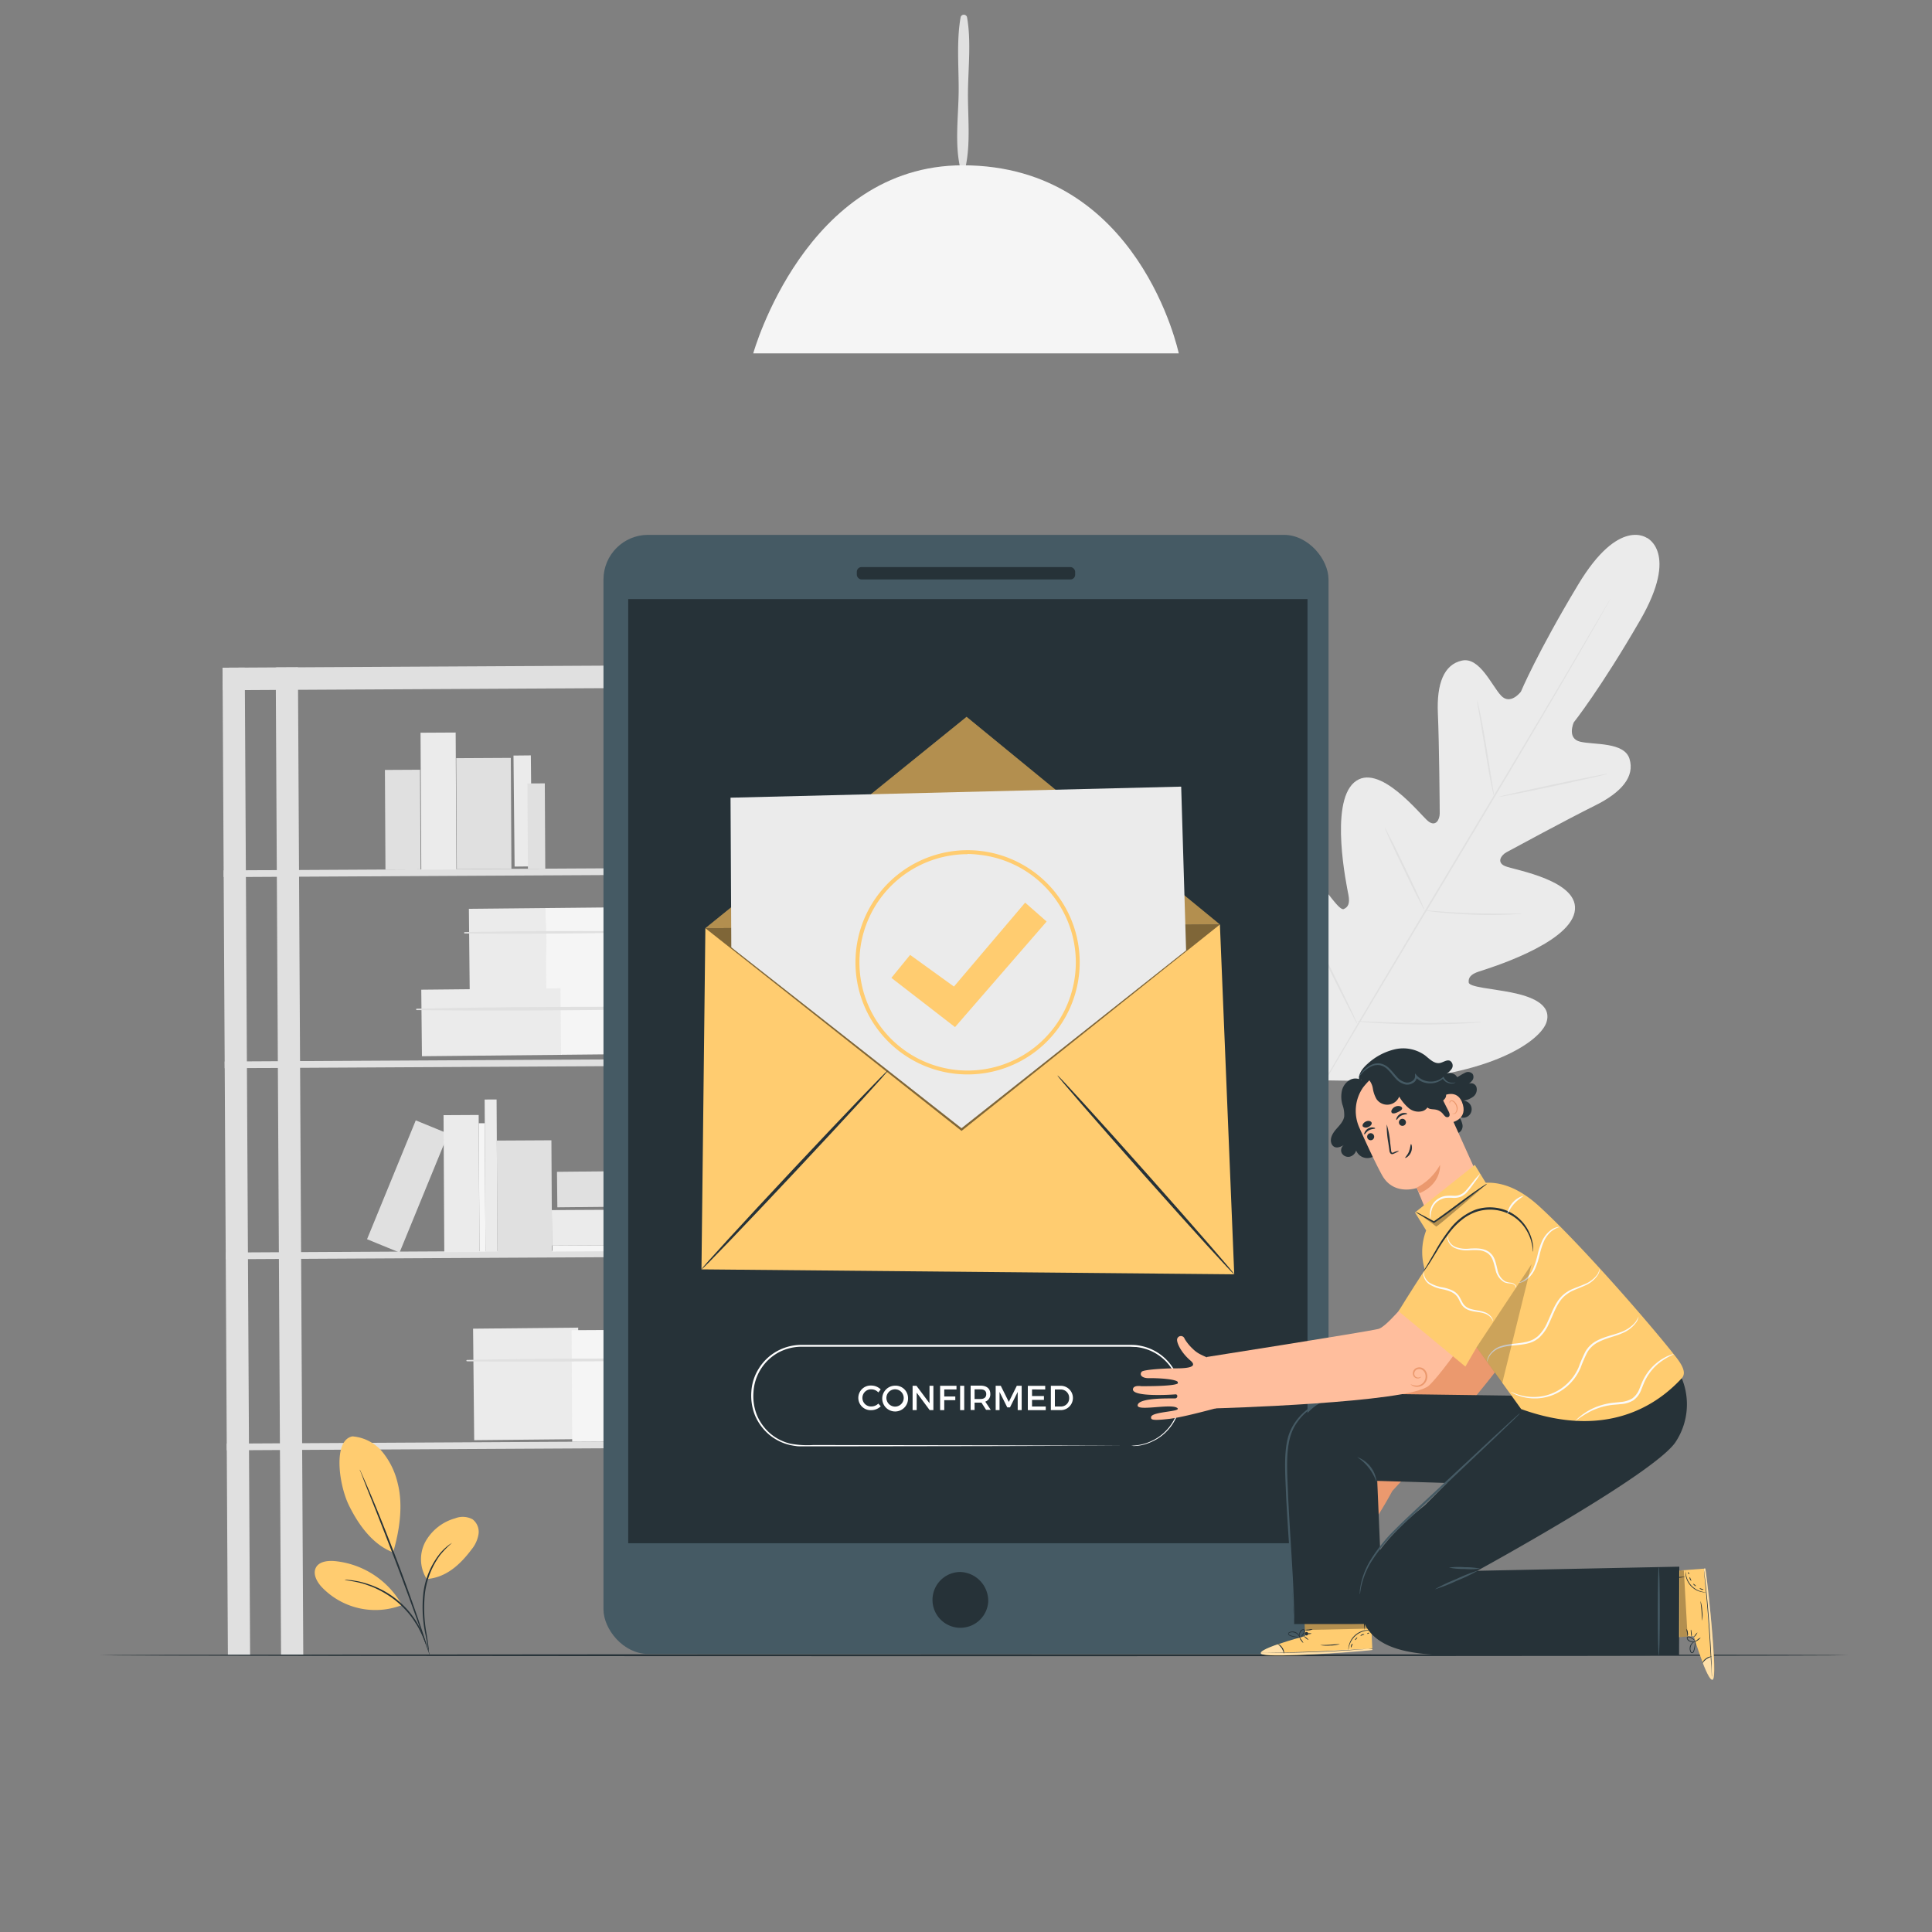<svg xmlns="http://www.w3.org/2000/svg" viewBox="0 0 500 500"><rect x="0" y="0" width="500" height="500" fill="#808080" stroke="none"/><g id="freepik--background-complete--inject-2"><path d="M426.27,139.26s-7.25-5.57-17.82,12S393.61,179,393.61,179s-2.72,3.64-5.16,1-5.52-10-10.07-9.05c-4.71,1-6.6,6-6.26,13.67s.48,24.38.48,25.9-1,3.6-3,2-12.84-15.57-19.18-10-1.91,26.68-1.46,29-.08,3.25-1.2,3.74-4.33-4.57-7.59-8.43-7.72-7.77-11.11-4.25-5.5,19,7.48,45.24l6.81,11.78,13.66.21c29.27-1.32,41.78-10.62,43.23-15.29s-4.13-6.68-9.09-7.67-10.93-1.37-11.05-2.59.46-2.12,2.71-2.85,22.87-7,24.68-15.27-15.72-11-18-12-.93-2.86.37-3.57,16.07-8.7,22.92-12.09,10.35-7.48,8.94-12.08c-1.35-4.44-9.26-3.6-12.78-4.45s-1.65-5-1.65-5,6.91-8.68,17.16-26.4,1.64-21.43,1.64-21.43" style="fill:#ebebeb"></path><path d="M416.77,155s-.06.13-.19.38l-.62,1.1c-.55,1-1.36,2.39-2.39,4.21-2.08,3.65-5.13,8.92-8.92,15.41-7.58,13-18.2,30.84-30,50.52s-22.46,37.51-30.1,50.45l-9,15.35-2.46,4.16-.65,1.08c-.15.25-.23.36-.23.36s.06-.13.19-.38.35-.63.61-1.1l2.4-4.21c2.08-3.65,5.13-8.92,8.92-15.41,7.58-13,18.2-30.84,30-50.52s22.46-37.51,30.1-50.45l9-15.34,2.46-4.17.65-1.08C416.69,155.06,416.77,155,416.77,155Z" style="fill:#e0e0e0"></path><path d="M382.28,181.33a4,4,0,0,1,.28.94c.15.62.35,1.51.58,2.62.46,2.21,1,5.28,1.57,8.69s1,6.39,1.39,8.71c.17,1.05.32,1.93.43,2.64a5.27,5.27,0,0,1,.13,1,4.25,4.25,0,0,1-.29-.94c-.15-.61-.35-1.51-.57-2.62-.44-2.21-.95-5.29-1.51-8.7s-1.06-6.38-1.44-8.7c-.18-1-.33-1.92-.45-2.63A4.74,4.74,0,0,1,382.28,181.33Z" style="fill:#e0e0e0"></path><path d="M387.88,206.23c0-.11,6.27-1.54,14-3.18s14.1-2.89,14.13-2.78-6.26,1.54-14,3.19S387.91,206.35,387.88,206.23Z" style="fill:#e0e0e0"></path><path d="M368.41,235.64a4.24,4.24,0,0,1,1,0l2.72.2c2.3.17,5.48.39,9,.5s6.7.12,9,.1h2.73a3.89,3.89,0,0,1,1,0,4.35,4.35,0,0,1-1,.12c-.65,0-1.58.11-2.73.15-2.31.1-5.5.15-9,0s-6.71-.38-9-.62c-1.15-.13-2.08-.24-2.72-.34A3.92,3.92,0,0,1,368.41,235.64Z" style="fill:#e0e0e0"></path><path d="M358.38,214.23a3.56,3.56,0,0,1,.48.8c.31.61.7,1.35,1.16,2.24,1,1.9,2.26,4.54,3.68,7.47s2.68,5.58,3.57,7.52c.41.9.76,1.67,1,2.3a3.48,3.48,0,0,1,.33.87,3.56,3.56,0,0,1-.48-.8c-.31-.61-.7-1.36-1.16-2.24-1-1.9-2.26-4.54-3.68-7.47s-2.68-5.59-3.57-7.52l-1-2.3A4.31,4.31,0,0,1,358.38,214.23Z" style="fill:#e0e0e0"></path><path d="M337.89,238a7.56,7.56,0,0,1,.6,1l1.5,2.87c1.24,2.43,2.94,5.8,4.79,9.53s3.51,7.13,4.69,9.59l1.37,2.93a5.47,5.47,0,0,1,.45,1.1,9.15,9.15,0,0,1-.6-1l-1.49-2.87c-1.25-2.43-2.95-5.8-4.8-9.53s-3.5-7.12-4.68-9.59l-1.38-2.93A5.21,5.21,0,0,1,337.89,238Z" style="fill:#e0e0e0"></path><path d="M351.16,264.31a6.88,6.88,0,0,1,1.27,0l3.46.14c2.92.11,7,.24,11.42.27s8.5-.05,11.42-.13l3.47-.09a7.88,7.88,0,0,1,1.27,0,7.44,7.44,0,0,1-1.27.15c-.81.07-2,.15-3.46.22-2.92.15-7,.28-11.43.25s-8.51-.21-11.43-.4c-1.47-.09-2.65-.18-3.46-.26A6.69,6.69,0,0,1,351.16,264.31Z" style="fill:#e0e0e0"></path><rect x="58.27" y="172.79" width="5.75" height="255.52" transform="translate(-1.61 0.33) rotate(-0.31)" style="fill:#e0e0e0"></rect><rect x="72.03" y="172.71" width="5.75" height="255.52" transform="translate(-1.61 0.41) rotate(-0.31)" style="fill:#e0e0e0"></rect><rect x="192.3" y="172.07" width="5.75" height="255.52" transform="translate(-1.6 1.05) rotate(-0.31)" style="fill:#e0e0e0"></rect><rect x="206.07" y="172" width="5.75" height="255.52" transform="translate(-1.6 1.12) rotate(-0.31)" style="fill:#e0e0e0"></rect><rect x="57.6" y="172.39" width="153.55" height="5.83" transform="translate(-0.94 0.72) rotate(-0.31)" style="fill:#e0e0e0"></rect><rect x="57.87" y="224.85" width="153.55" height="1.74" transform="translate(-1.21 0.72) rotate(-0.31)" style="fill:#e0e0e0"></rect><rect x="58.13" y="274.3" width="153.55" height="1.74" transform="translate(-1.47 0.73) rotate(-0.31)" style="fill:#e0e0e0"></rect><rect x="58.4" y="323.74" width="153.55" height="1.74" transform="translate(-1.74 0.73) rotate(-0.31)" style="fill:#e0e0e0"></rect><rect x="58.66" y="373.19" width="153.55" height="1.74" transform="translate(-2 0.73) rotate(-0.31)" style="fill:#e0e0e0"></rect><rect x="120.91" y="344.34" width="27.2" height="28.86" transform="matrix(1, -0.01, 0.01, 1, -1.92, 0.73)" style="fill:#ebebeb"></rect><rect x="147.99" y="344.19" width="27.2" height="28.86" transform="translate(-1.92 0.87) rotate(-0.31)" style="fill:#f5f5f5"></rect><path d="M120.88,352.31c18.07.18,36.2,0,54.27-.26a.21.21,0,0,0,0-.42c-18.07-.09-36.2-.05-54.27.32a.18.18,0,0,0,0,.36Z" style="fill:#e0e0e0"></path><rect x="120.31" y="235.7" width="19.92" height="21.13" transform="matrix(1, -0.01, 0.01, 1, -1.32, 0.7)" style="fill:#ebebeb"></rect><rect x="140.14" y="235.59" width="19.92" height="21.13" transform="matrix(1, -0.01, 0.01, 1, -1.32, 0.81)" style="fill:#f5f5f5"></rect><path d="M120.29,241.59q19.86.16,39.75-.18a.22.22,0,0,0,0-.43c-13.23-.07-26.51,0-39.75.25a.18.18,0,0,0,0,.36Z" style="fill:#e0e0e0"></path><rect x="107.88" y="256.53" width="36.2" height="17.22" transform="matrix(1, -0.01, 0.01, 1, -1.42, 0.68)" style="fill:#ebebeb"></rect><rect x="143.9" y="256.33" width="36.2" height="17.22" transform="matrix(1, -0.01, 0.01, 1, -1.42, 0.87)" style="fill:#f5f5f5"></rect><path d="M107.86,261.41c24,.27,48.18,0,72.22-.35a.22.22,0,0,0,0-.43c-24.05-.12-48.18-.11-72.22.42a.18.18,0,0,0,0,.36Z" style="fill:#e0e0e0"></path><rect x="108.92" y="189.61" width="9.09" height="35.45" transform="translate(-1.11 0.61) rotate(-0.31)" style="fill:#ebebeb"></rect><rect x="99.67" y="199.24" width="9.09" height="25.78" transform="translate(-1.13 0.56) rotate(-0.31)" style="fill:#e0e0e0"></rect><rect x="118.14" y="196.19" width="14.13" height="28.73" transform="translate(-1.13 0.67) rotate(-0.31)" style="fill:#e0e0e0"></rect><rect x="132.05" y="196.14" width="4.49" height="28.73" transform="matrix(1, -0.01, 0.01, 1, -1.12, 0.72)" style="fill:#ebebeb"></rect><rect x="136.56" y="202.75" width="4.49" height="22.09" transform="translate(-1.15 0.75) rotate(-0.31)" style="fill:#e0e0e0"></rect><rect x="100.93" y="290.43" width="9.09" height="33.24" transform="translate(124.37 -17.06) rotate(22.29)" style="fill:#e0e0e0"></rect><rect x="114.87" y="288.59" width="9.09" height="35.45" transform="translate(-1.64 0.64) rotate(-0.31)" style="fill:#ebebeb"></rect><rect x="128.64" y="295.15" width="14.13" height="28.73" transform="translate(-1.66 0.73) rotate(-0.31)" style="fill:#e0e0e0"></rect><rect x="125.52" y="284.55" width="3.09" height="39.37" transform="translate(-1.63 0.69) rotate(-0.31)" style="fill:#ebebeb"></rect><rect x="123.99" y="290.7" width="1.55" height="33.24" transform="translate(-1.65 0.67) rotate(-0.31)" style="fill:#f5f5f5"></rect><rect x="158.83" y="306.44" width="1.55" height="33.24" transform="translate(-162.59 484.39) rotate(-90.31)" style="fill:#f5f5f5"></rect><rect x="142.81" y="313.08" width="36.23" height="9.19" transform="translate(-1.7 0.87) rotate(-0.31)" style="fill:#ebebeb"></rect><rect x="142.76" y="303.84" width="29.1" height="9.19" transform="matrix(1, -0.01, 0.01, 1, -1.65, 0.85)" style="fill:#e0e0e0"></rect><path d="M249.93,43c1.29-6.1.51-13.06.58-19.28s.86-13.17-.25-19.31a.86.86,0,0,0-1.64,0c-1.12,6.15-.46,13.06-.52,19.31s-1,13.18.3,19.28a.8.8,0,0,0,1.53,0Z" style="fill:#e0e0e0"></path><path d="M194.94,91.45H305.06s-10.17-48.67-55.89-48.67C208.49,42.78,194.94,91.45,194.94,91.45Z" style="fill:#f5f5f5"></path></g><g id="freepik--Floor--inject-2"><path d="M478.44,428.37c0,.14-101.34.26-226.32.26s-226.35-.12-226.35-.26,101.32-.26,226.35-.26S478.44,428.22,478.44,428.37Z" style="fill:#263238"></path></g><g id="freepik--Device--inject-2"><rect x="156.18" y="138.42" width="187.64" height="289.62" rx="11.55" style="fill:#455a64"></rect><path d="M255.75,414.57a7.22,7.22,0,1,1-7.2-7.74A7.49,7.49,0,0,1,255.75,414.57Z" style="fill:#263238"></path><rect x="221.74" y="146.76" width="56.51" height="3.2" rx="1.22" style="fill:#263238"></rect><rect x="162.58" y="155.04" width="175.8" height="244.35" style="fill:#263238"></rect><path d="M292.74,374.17l.65-.06a13.39,13.39,0,0,0,1.88-.25,12.62,12.62,0,0,0,2.9-1,12.14,12.14,0,0,0,3.41-2.4,12.39,12.39,0,0,0,2.86-4.36,13.49,13.49,0,0,0,.81-6.12A12.54,12.54,0,0,0,296.13,349a14.16,14.16,0,0,0-2.08-.4c-.72,0-1.44-.08-2.19-.07H287.3l-9.67,0-21.35,0-48.91,0a12.76,12.76,0,0,0-6.06,1.58A12.48,12.48,0,0,0,195,360.28a13.32,13.32,0,0,0,.91,6,12.83,12.83,0,0,0,3.49,4.76,12.54,12.54,0,0,0,5.18,2.59,24.55,24.55,0,0,0,5.75.35H216l39.95.06,26.93.08,7.32.05,1.9,0,.65,0-.65,0-1.9,0-7.32,0-26.93.08-39.95.06h-8.61c-.49,0-1,0-1.49-.09a14.58,14.58,0,0,1-1.47-.26,13,13,0,0,1-5.39-2.69,13.37,13.37,0,0,1-3.64-4.95,13.83,13.83,0,0,1-.95-6.18,12.61,12.61,0,0,1,1.95-6,12.89,12.89,0,0,1,4.66-4.44,13.23,13.23,0,0,1,6.32-1.65l48.91,0,21.35,0h14.23c.74,0,1.49,0,2.23.07a15,15,0,0,1,2.14.43A12.86,12.86,0,0,1,305.54,360a13.69,13.69,0,0,1-.87,6.23,12.61,12.61,0,0,1-2.94,4.41,12.28,12.28,0,0,1-3.49,2.4,12.81,12.81,0,0,1-2.95,1,11.91,11.91,0,0,1-1.9.19C293,374.18,292.74,374.17,292.74,374.17Z" style="fill:#fff"></path><path d="M227.93,359.58l-.62.78a2.43,2.43,0,0,0-1.75-.8,2.22,2.22,0,1,0,0,4.43,2.57,2.57,0,0,0,1.75-.74l.63.7a3.58,3.58,0,0,1-2.44,1,3.19,3.19,0,1,1,0-6.37A3.48,3.48,0,0,1,227.93,359.58Z" style="fill:#fff"></path><path d="M235,361.79a3.34,3.34,0,1,1-3.34-3.18A3.22,3.22,0,0,1,235,361.79Zm-5.6,0a2.26,2.26,0,0,0,2.27,2.24,2.24,2.24,0,1,0-2.27-2.24Z" style="fill:#fff"></path><path d="M240.6,364.94l-3.36-4.52v4.52h-1.06v-6.3h1l3.38,4.53v-4.53h1v6.3Z" style="fill:#fff"></path><path d="M244.37,359.59v1.82h2.86v.95h-2.86v2.58H243.3v-6.3h4.24v.95Z" style="fill:#fff"></path><path d="M248.48,364.94v-6.3h1.06v6.3Z" style="fill:#fff"></path><path d="M254,363h-1.78v1.9H251.2v-6.3h2.55c1.61,0,2.54.78,2.54,2.15a2,2,0,0,1-1.3,2l1.41,2.11h-1.21Zm-.29-.94c1,0,1.53-.42,1.53-1.27s-.55-1.23-1.53-1.23h-1.49v2.5Z" style="fill:#fff"></path><path d="M263.38,364.94v-4.71l-2,4h-.7l-2-4v4.71h-1v-6.3H259l2.08,4.18,2.07-4.18h1.26v6.3Z" style="fill:#fff"></path><path d="M267.09,359.59v1.7h3.08v1h-3.08V364h3.55v.95H266v-6.3h4.5v.95Z" style="fill:#fff"></path><path d="M274.52,358.64a3.15,3.15,0,1,1,0,6.3h-2.56v-6.3ZM273,364h1.54a2.11,2.11,0,0,0,2.16-2.19,2.15,2.15,0,0,0-2.2-2.21H273Z" style="fill:#fff"></path></g><g id="freepik--Envelope--inject-2"><polygon points="182.55 240.22 315.71 239.26 319.42 329.79 181.54 328.51 182.55 240.22" style="fill:#FFCC70"></polygon><polyline points="182.55 240.22 250.15 185.52 315.71 239.26" style="fill:#FFCC70"></polyline><g style="opacity:0.3"><polyline points="182.55 240.22 250.15 185.52 315.71 239.26"></polyline></g><path d="M181.54,328.51c-.17-.15,10.49-11.79,23.81-26s24.24-25.59,24.41-25.43-10.49,11.79-23.81,26S181.71,328.67,181.54,328.51Z" style="fill:#263238"></path><path d="M319.42,329.79c-.17.15-10.55-11.25-23.18-25.47s-22.74-25.87-22.57-26,10.55,11.25,23.18,25.47S319.59,329.64,319.42,329.79Z" style="fill:#263238"></path><g style="opacity:0.5"><polyline points="315.71 239.26 248.84 292.68 182.55 240.22"></polyline></g><polygon points="189.26 245.17 189.06 206.44 305.69 203.58 306.96 245.96 248.84 291.98 189.26 245.17" style="fill:#ebebeb"></polygon><path d="M250.47,278.06a29,29,0,0,1-28.89-32.28,29,29,0,0,1,57.66,6.53h0a29,29,0,0,1-28.77,25.75Zm-.08-57a28,28,0,1,0,27.85,31.17h0a28,28,0,0,0-24.68-31A28.2,28.2,0,0,0,250.39,221Z" style="fill:#FFCC70"></path><polygon points="230.69 253.07 235.54 247.13 246.88 255.32 265.31 233.6 270.87 238.49 247.16 265.81 230.69 253.07" style="fill:#FFCC70"></polygon></g><g id="freepik--Character--inject-2"><path d="M375.93,292.34a1.2,1.2,0,0,0,1.77.71,2,2,0,0,0,.78-2,5.79,5.79,0,0,0-.89-2.06,2.2,2.2,0,1,0,1.11-4.12,5.75,5.75,0,0,0,2.62-1.09,2.33,2.33,0,0,0,.74-2.58,1.48,1.48,0,0,0-2.35-.46,4.32,4.32,0,0,0,1.33-1.15,1.48,1.48,0,0,0,.07-1.66,1.61,1.61,0,0,0-1.87-.34,15.68,15.68,0,0,0-1.77,1,4.64,4.64,0,0,1-4.64-.17l-3.73,3.08Z" style="fill:#263238"></path><path d="M356,275.41a5.71,5.71,0,0,0-3.88,4.77,3,3,0,0,0,.55,2.25,2.69,2.69,0,0,0,2.63.72,6.79,6.79,0,0,0,2.51-1.31,5,5,0,0,0,2.36-3.13,3.2,3.2,0,0,0-2-3.13,4.71,4.71,0,0,0-3.83.22" style="fill:#263238"></path><path d="M359.23,293.88a11.63,11.63,0,0,1-1.65,3.72,4.88,4.88,0,0,1-3.37,2.09,3.12,3.12,0,0,1-3.24-1.94,2.31,2.31,0,0,1-1.66,1.6,1.91,1.91,0,0,1-2.06-.92,1.64,1.64,0,0,1,.58-2.11c-.8.45-1.8.91-2.59.44a1.64,1.64,0,0,1-.7-.93c-.41-1.26.37-2.58,1.24-3.58s1.89-2,2.1-3.28a7.68,7.68,0,0,0-.47-3.12,7.41,7.41,0,0,1-.14-3.5,4.3,4.3,0,0,1,2-2.82,3,3,0,0,1,3.32.19l.17,1.7,6.5,12.46" style="fill:#263238"></path><path d="M374.78,313.7s2.33,24.65.37,27.86-26,36.76-26,36.76l.06,0c-.47.2-1,.39-1.52.6a8,8,0,0,1-2.61.46,11.76,11.76,0,0,1-3.28-.31c-1-.34-1.83.67-1.31,1.43s3.15,1.74,6.41,1.43-.41,3.3-1.72,4.64-5.17,5.69-5.07,6.42c.14,1.07,1.31,1.12,2.59-.25s5.39-5.22,6.07-4.49-6.1,7.46-6.1,7.46-1.68,1.21-.92,2.08c1.35,1.56,8-6.14,8.63-6.89.43-.52,1.19.24.7.77s-6.9,6.58-5.53,8.18c1.05,1.23,5.54-6.29,7.56-6.8s-4,5.35-2.93,6.49c.39.42.74.68,3.7-3.19a110.89,110.89,0,0,0,6.45-10.48c3.15-3.41,34.2-37.12,34.44-43.42.25-6.63,1.44-29.07,1.44-29.07Z" style="fill:#eb996e"></path><path d="M337.75,423.42l-.29-9.15,17.14-.64.56,13.38-1.06.11c-4.72.44-24,1.9-27.23,1.06C323.31,427.24,337.75,423.42,337.75,423.42Z" style="fill:#FFCC70"></path><g style="opacity:0.4"><path d="M330.7,425.54s-5.05,1.66-4.38,2.48,20.23.07,28.84-1l-.05-.38-22.81,1.06S331.7,425.54,330.7,425.54Z" style="fill:#fff"></path></g><path d="M355.38,426.61l-.29,0-.84.08-3.11.26c-2.63.19-6.26.41-10.28.57s-7.66.21-10.29.22h-3.12l-.85,0a1,1,0,0,1-.3,0l.3,0,.85,0,3.11-.05c2.64-.05,6.28-.13,10.29-.29s7.65-.35,10.28-.51l3.11-.19.85,0Z" style="fill:#263238"></path><path d="M332.31,428a6.94,6.94,0,0,0-.63-1.47,7.3,7.3,0,0,0-1.11-1.15,2.29,2.29,0,0,1,1.28,1A2.24,2.24,0,0,1,332.31,428Z" style="fill:#263238"></path><path d="M337.27,425.2s-.3-.25-.56-.64a1.88,1.88,0,0,1-.4-.75c.05,0,.3.25.57.63S337.32,425.17,337.27,425.2Z" style="fill:#263238"></path><path d="M338.63,424.41s-.31-.12-.62-.38-.52-.49-.48-.54.31.13.62.38S338.67,424.37,338.63,424.41Z" style="fill:#263238"></path><path d="M339.45,422.76a2.09,2.09,0,0,1-.89.15.45.45,0,1,1,0-.21A2.05,2.05,0,0,1,339.45,422.76Z" style="fill:#263238"></path><path d="M339.71,421.61a1.81,1.81,0,0,1-1,.33,1.86,1.86,0,0,1-1-.1,6.2,6.2,0,0,1,1-.11A5.14,5.14,0,0,1,339.71,421.61Z" style="fill:#263238"></path><path d="M336.63,423.73a3.18,3.18,0,0,1-1.1,0,6.71,6.71,0,0,1-1.18-.21,3.54,3.54,0,0,1-.68-.25.62.62,0,0,1-.29-.34.43.43,0,0,1,.15-.44,2,2,0,0,1,2.52.49,1.92,1.92,0,0,1,.39.72.69.69,0,0,1,0,.3,3.18,3.18,0,0,0-.54-.92,2,2,0,0,0-1-.58,1.71,1.71,0,0,0-1.31.14c-.17.14-.09.34.11.45a3.32,3.32,0,0,0,.62.24,6.9,6.9,0,0,0,1.15.25C336.21,423.71,336.63,423.69,336.63,423.73Z" style="fill:#263238"></path><path d="M336.35,423.79a1.09,1.09,0,0,1-.15-.76,1.65,1.65,0,0,1,.27-.81,1.08,1.08,0,0,1,.89-.6.44.44,0,0,1,.36.49,1.06,1.06,0,0,1-.17.5,3.32,3.32,0,0,1-.49.69c-.34.35-.6.49-.62.47s.21-.21.51-.57a3.7,3.7,0,0,0,.43-.67c.14-.24.23-.67-.05-.7s-.54.26-.7.49a1.89,1.89,0,0,0-.29.73A4.08,4.08,0,0,0,336.35,423.79Z" style="fill:#263238"></path><path d="M354.85,421.93s-.49,0-1.26.09a5.57,5.57,0,0,0-2.72,1.25,5.5,5.5,0,0,0-1.63,2.5c-.24.75-.24,1.24-.28,1.24a1.18,1.18,0,0,1,0-.35,4.7,4.7,0,0,1,.15-.93,5.21,5.21,0,0,1,4.47-3.85,4.25,4.25,0,0,1,.94,0A.92.92,0,0,1,354.85,421.93Z" style="fill:#263238"></path><path d="M352.81,414.87a30,30,0,0,1,.28,3.51,28.41,28.41,0,0,1,.07,3.53,32.9,32.9,0,0,1-.28-3.52A28.24,28.24,0,0,1,352.81,414.87Z" style="fill:#263238"></path><path d="M346.72,425.52a9.76,9.76,0,0,1-2.49.34,10.06,10.06,0,0,1-2.52-.1c0-.06,1.13,0,2.51-.11S346.71,425.46,346.72,425.52Z" style="fill:#263238"></path><path d="M350.08,425.39s-.09.24-.19.5-.16.49-.22.49-.1-.27,0-.57S350,425.35,350.08,425.39Z" style="fill:#263238"></path><path d="M351.28,423.76s-.06.22-.23.41-.34.31-.39.27.07-.22.24-.41S351.24,423.72,351.28,423.76Z" style="fill:#263238"></path><path d="M353.07,423c0,.06-.24.07-.49.17s-.43.24-.47.2.09-.28.4-.4S353.08,422.92,353.07,423Z" style="fill:#263238"></path><path d="M354.34,422.59c0,.05-.07.14-.21.2s-.27.07-.3,0,.08-.15.22-.21S354.32,422.53,354.34,422.59Z" style="fill:#263238"></path><g style="opacity:0.3"><polygon points="354.81 421.47 337.68 421.84 337.63 419.77 354.91 420.38 354.81 421.47"></polygon></g><path d="M402.27,361.34l-54.18-.74S333,362,333,381.64l1.91,38.67H358l-1.57-37.06c1.29,0,18.77.58,18.77.58Z" style="fill:#263238"></path><path d="M334.92,420.31a3.23,3.23,0,0,1-.07-.67c0-.49-.07-1.13-.11-1.92l-.41-7.06c-.35-6-1-14.19-1.48-23.31-.16-4.55-.51-8.91,0-12.88a18.82,18.82,0,0,1,.59-2.86,13.45,13.45,0,0,1,1.11-2.53,14.46,14.46,0,0,1,3.14-3.8,16.32,16.32,0,0,1,3.4-2.23,17.17,17.17,0,0,1,2.88-1l1.08-.26.81-.13a3.38,3.38,0,0,1,.67-.07,2.82,2.82,0,0,1-.65.17l-.79.18-1.07.3a21.13,21.13,0,0,0-2.8,1.11,16.43,16.43,0,0,0-3.29,2.24,14.65,14.65,0,0,0-3,3.74,13.56,13.56,0,0,0-1,2.46,19.67,19.67,0,0,0-.56,2.79c-.51,3.88-.15,8.24,0,12.79.45,9.1,1.07,17.33,1.33,23.31.14,3,.21,5.4.24,7.07,0,.8,0,1.43,0,1.93A2.88,2.88,0,0,1,334.92,420.31Z" style="fill:#455a64"></path><path d="M438.33,423.43l-9.14.61L428,406.94l13.35-1,.15,1c.6,4.7,2.74,24,2,27.17C442.66,437.73,438.33,423.43,438.33,423.43Z" style="fill:#FFCC70"></path><g style="opacity:0.4"><path d="M440.7,430.4s1.83,5,2.63,4.29-.64-20.22-2-28.78l-.38,0,1.87,22.77S440.66,429.4,440.7,430.4Z" style="fill:#fff"></path></g><path d="M440.89,405.7a1.19,1.19,0,0,1,.06.29c0,.25.07.53.11.84.1.84.22,1.88.36,3.1.29,2.62.64,6.24.93,10.25s.49,7.64.59,10.28c0,1.22.07,2.27.1,3.11,0,.32,0,.6,0,.85a1.36,1.36,0,0,1,0,.3,2.29,2.29,0,0,1,0-.3c0-.25,0-.53-.05-.84,0-.85-.1-1.89-.17-3.12-.14-2.63-.35-6.26-.64-10.27s-.63-7.63-.88-10.25c-.11-1.22-.21-2.26-.29-3.1,0-.32-.05-.59-.08-.85S440.89,405.7,440.89,405.7Z" style="fill:#263238"></path><path d="M443.05,428.7a7.92,7.92,0,0,0-1.44.69,6.71,6.71,0,0,0-1.11,1.15,2.28,2.28,0,0,1,1-1.32A2.31,2.31,0,0,1,443.05,428.7Z" style="fill:#263238"></path><path d="M440.12,423.84c0,.05-.24.31-.61.59s-.71.47-.75.42.25-.31.62-.59A2.11,2.11,0,0,1,440.12,423.84Z" style="fill:#263238"></path><path d="M439.29,422.51s-.12.32-.36.64-.48.54-.52.5.11-.32.36-.63S439.24,422.48,439.29,422.51Z" style="fill:#263238"></path><path d="M437.61,421.76c.06,0,.14.39.18.88a2,2,0,0,1,0,.9c-.06,0-.14-.39-.18-.88S437.55,421.76,437.61,421.76Z" style="fill:#263238"></path><path d="M436.45,421.54a1.72,1.72,0,0,1,.36,1,1.76,1.76,0,0,1-.06,1,5.23,5.23,0,0,1-.14-1A5.15,5.15,0,0,1,436.45,421.54Z" style="fill:#263238"></path><path d="M438.67,424.53a3,3,0,0,1,.08,1.1,6.38,6.38,0,0,1-.18,1.19,3.43,3.43,0,0,1-.22.69.63.63,0,0,1-.32.3.45.45,0,0,1-.46-.13,2,2,0,0,1,.41-2.54,1.92,1.92,0,0,1,.71-.41.59.59,0,0,1,.29-.05,2.88,2.88,0,0,0-.9.57,1.94,1.94,0,0,0-.54,1,1.65,1.65,0,0,0,.19,1.3c.14.17.34.09.44-.12a3.62,3.62,0,0,0,.22-.63,7.37,7.37,0,0,0,.21-1.16C438.67,425,438.64,424.54,438.67,424.53Z" style="fill:#263238"></path><path d="M438.75,424.81a1.09,1.09,0,0,1-.76.19,1.89,1.89,0,0,1-.82-.24,1.12,1.12,0,0,1-.63-.88.44.44,0,0,1,.48-.37,1.13,1.13,0,0,1,.51.15,3,3,0,0,1,.7.47,1.65,1.65,0,0,1,.49.59s-.21-.2-.58-.48a4.34,4.34,0,0,0-.69-.41c-.25-.13-.67-.21-.7.07s.29.54.52.69a1.78,1.78,0,0,0,.74.26A3.38,3.38,0,0,0,438.75,424.81Z" style="fill:#263238"></path><path d="M436.24,406.39s0,.49.14,1.26a5.53,5.53,0,0,0,1.33,2.67,5.61,5.61,0,0,0,2.56,1.55c.76.2,1.25.19,1.25.23a1.07,1.07,0,0,1-.35,0,4.26,4.26,0,0,1-.93-.12,5.22,5.22,0,0,1-4-4.34,4,4,0,0,1,0-.94A1,1,0,0,1,436.24,406.39Z" style="fill:#263238"></path><path d="M429.25,408.68a30.94,30.94,0,0,1,3.5-.4,28.72,28.72,0,0,1,3.52-.2,28.09,28.09,0,0,1-3.5.4A28.65,28.65,0,0,1,429.25,408.68Z" style="fill:#263238"></path><path d="M440.11,414.39a9.77,9.77,0,0,1,.43,2.48,9.24,9.24,0,0,1,0,2.52c-.06,0-.07-1.12-.19-2.5S440.05,414.41,440.11,414.39Z" style="fill:#263238"></path><path d="M439.86,411s.24.08.51.17.49.14.49.2-.26.11-.56,0S439.82,411.08,439.86,411Z" style="fill:#263238"></path><path d="M438.19,409.89s.23.06.42.22.32.33.28.38-.22-.06-.42-.22S438.16,409.94,438.19,409.89Z" style="fill:#263238"></path><path d="M437.34,408.14c.06,0,.08.23.18.48s.26.42.22.46-.28-.07-.41-.38S437.29,408.13,437.34,408.14Z" style="fill:#263238"></path><path d="M436.91,406.88s.15.06.21.2.08.27,0,.3-.15-.07-.22-.21S436.86,406.9,436.91,406.88Z" style="fill:#263238"></path><g style="opacity:0.3"><polygon points="435.78 406.44 436.75 423.55 434.69 423.68 434.69 406.39 435.78 406.44"></polygon></g><path d="M382.3,406.52v0s46.17-25.21,51.4-33.42a17.68,17.68,0,0,0,1.54-16.4l-38.85,5.19-27.63,27.67h0c-6,4.77-16.87,14.74-16.87,24.57,0,16.82,21.75,14.07,37.36,14.11,21.34.05,45.29.14,45.29.14l.06-22.93Z" style="fill:#263238"></path><path d="M371.33,411.32a43,43,0,0,0,5.69-2.23,41,41,0,0,0,5.51-2.65,42.29,42.29,0,0,0-5.69,2.24A41.06,41.06,0,0,0,371.33,411.32Z" style="fill:#455a64"></path><path d="M375,405.7a18.64,18.64,0,0,0,4,.35,19.15,19.15,0,0,0,4.06-.09,19.25,19.25,0,0,0-4-.36A17.83,17.83,0,0,0,375,405.7Z" style="fill:#455a64"></path><path d="M393.35,365.78a3.55,3.55,0,0,1-.43.48l-1.32,1.3-4.91,4.73-16.33,15.46c-3.19,3-6.29,5.83-9,8.5A42.92,42.92,0,0,0,355,404a20.9,20.9,0,0,0-2.62,6.2l-.23,1c0,.3-.07.55-.11.78a2.5,2.5,0,0,1-.12.63,2.82,2.82,0,0,1,0-.64c0-.23,0-.49.06-.79s.11-.66.18-1.06a19.88,19.88,0,0,1,2.51-6.35,42,42,0,0,1,6.33-7.91c2.69-2.71,5.78-5.52,9-8.54L386.44,372l5-4.6,1.39-1.24A4.17,4.17,0,0,1,393.35,365.78Z" style="fill:#455a64"></path><path d="M379.49,315.69h0a7.91,7.91,0,0,1-11.07-3.95l-1.76-4.29s-6,2.12-9-3.35c-1.7-3.07-4.11-8.31-5.89-12.32a10.63,10.63,0,0,1,1-10.36h0c4.89-6.17,8.77-5.14,16.54-3.88l1.16.19,12.51,27.75A7.91,7.91,0,0,1,379.49,315.69Z" style="fill:#ffbe9d"></path><path d="M355.58,294.49a.91.91,0,1,0-1.15.55A.9.9,0,0,0,355.58,294.49Z" style="fill:#263238"></path><path d="M353.12,293.57c.14.05.45-.66,1.21-1.07s1.52-.32,1.55-.46-.16-.19-.5-.24a2,2,0,0,0-1.3.25,2.09,2.09,0,0,0-.9,1C353,293.34,353.06,293.55,353.12,293.57Z" style="fill:#263238"></path><path d="M362.16,290a.91.91,0,1,0,1.24-.33A.9.9,0,0,0,362.16,290Z" style="fill:#263238"></path><path d="M361.4,289.82c.14.05.45-.66,1.21-1.07s1.52-.32,1.55-.46-.16-.19-.5-.24a2,2,0,0,0-1.3.25,2.09,2.09,0,0,0-.9,1C361.32,289.59,361.34,289.8,361.4,289.82Z" style="fill:#263238"></path><path d="M362,297.85a3.83,3.83,0,0,0-1.36.4c-.21.08-.39.12-.46,0a1.23,1.23,0,0,1-.17-.64c-.07-.61-.15-1.22-.23-1.86a22.88,22.88,0,0,0-.89-4.75,24.34,24.34,0,0,0,.41,4.81c.09.64.18,1.25.27,1.86a1.4,1.4,0,0,0,.33.88.57.57,0,0,0,.51.13,1.3,1.3,0,0,0,.37-.14C361.6,298.18,362.07,297.91,362,297.85Z" style="fill:#263238"></path><path d="M366.61,307.38a14.49,14.49,0,0,0,6.07-5.91s.44,4.87-5.31,7.34Z" style="fill:#eb996e"></path><path d="M372.93,283.89c.09-.1,4.4-2.65,5.68,2.05,1.11,4.07-3.49,4.77-3.55,4.64S372.93,283.89,372.93,283.89Z" style="fill:#ffbe9d"></path><path d="M375.89,288.19s.08,0,.22,0a.74.74,0,0,0,.51-.18,1.8,1.8,0,0,0,.22-1.79,2.32,2.32,0,0,0-.55-.9.83.83,0,0,0-.7-.33.38.38,0,0,0-.33.33c0,.13,0,.2,0,.21s-.11,0-.13-.2a.43.43,0,0,1,.06-.3.55.55,0,0,1,.34-.24,1,1,0,0,1,.93.34,2.48,2.48,0,0,1,.63,1,1.86,1.86,0,0,1-.37,2,.76.76,0,0,1-.65.13C375.93,288.29,375.88,288.21,375.89,288.19Z" style="fill:#eb996e"></path><path d="M370.93,315s10.75-18,27.37-2.85c10.85,9.9,28.55,30.32,34.87,38.32,1.42,1.79,3.63,4.52,2.08,6.2-4.74,5.12-17.66,16.6-41.57,8L371,333.13a15.64,15.64,0,0,1-.09-18.12Z" style="fill:#FFCC70"></path><polygon points="384.71 306.43 381.68 301.47 366.2 313.79 369.09 318.44 384.71 306.43" style="fill:#FFCC70"></polygon><g style="opacity:0.3"><path d="M384.05,307.07s-12.19,10.54-12.36,10.36-4.87-3.56-4.87-3.56l4.29,2.41Z"></path></g><path d="M384.84,306.37a3.44,3.44,0,0,0-.78.42c-.48.3-1.17.75-2,1.33-1.68,1.15-3.93,2.82-6.41,4.66-1.69,1.25-3.28,2.4-4.64,3.34h.2c-1.45-.78-2.66-1.43-3.51-1.86a8,8,0,0,0-1.37-.64,6.86,6.86,0,0,0,1.26.83c.82.5,2,1.19,3.43,2l.1.05.1-.06c1.39-.92,3-2.05,4.69-3.3l6.33-4.76,1.92-1.44A3.59,3.59,0,0,0,384.84,306.37Z" style="fill:#263238"></path><path d="M318.75,353.69l-2.94-1.19a27.11,27.11,0,0,1-5-1.92,7.59,7.59,0,0,1-2.15-1.53,11.88,11.88,0,0,1-2.08-2.56,1,1,0,0,0-1.94.07c-.17.91,1,3.47,3.47,5.57s-2.64,2-4.51,2-7.68.3-8.14.88c-.67.84.12,1.71,2,1.66s7.51.2,7.46,1.19-9.59.88-9.59.88-2-.35-2.13.79c-.16,2.07,10,1.42,11,1.33.67-.06.66,1-.07,1.05s-9.52-.32-9.71,1.78c-.14,1.61,8.37-.45,10.15.63s-6.61.91-6.68,2.45c0,.58,0,1,4.87.41s18.09-4.44,18.09-4.44l-2.22-9.21" style="fill:#ffbe9d"></path><path d="M376.19,321.28s-15.81,21.8-19.47,22.65-44.42,7.26-44.42,7.26l2,13.3s50.59-1.42,55.49-5.89,19.7-27.2,19.7-27.2Z" style="fill:#ffbe9d"></path><path d="M365.06,358.22s.11.18.42.37a2.62,2.62,0,0,0,1.5.31,2.58,2.58,0,0,0,1.95-1.17,2.64,2.64,0,0,0,.13-2.77,2.11,2.11,0,0,0-1.16-1,1.9,1.9,0,0,0-1.43.11,1.53,1.53,0,0,0-.59,2.15,1.27,1.27,0,0,0,1.47.44c.35-.15.44-.37.42-.38s-.16.13-.48.21a1.07,1.07,0,0,1-1.14-.44,1.19,1.19,0,0,1,.51-1.61,1.49,1.49,0,0,1,1.1-.06,1.68,1.68,0,0,1,.91.78,2.35,2.35,0,0,1-1.73,3.41A3.42,3.42,0,0,1,365.06,358.22Z" style="fill:#eb996e"></path><path d="M394.24,327.92l-15,25.75-17.3-14.32s12-19.62,17.65-25.7Z" style="fill:#FFCC70"></path><path d="M351.22,377.08a7.69,7.69,0,0,1,5.06,6.61,12.81,12.81,0,0,0-5.06-6.61Z" style="fill:#455a64"></path><path d="M369.13,286.23a1.48,1.48,0,0,0,1.08.77c.45.09.91.08,1.37.17a3.16,3.16,0,0,1,1.83,1.07,4.69,4.69,0,0,0,.63.7.78.78,0,0,0,.88.09c.4-.3.22-.92,0-1.37q-1.41-2.79-2.8-5.58l-5.3,1.15,2.28,2.65" style="fill:#263238"></path><path d="M351.82,279.9c.61-.73,1.52-1.33,2.24-.7a4.66,4.66,0,0,1,1.24,2.54,8,8,0,0,0,.94,2.7,3.35,3.35,0,0,0,5.87-.64,11.6,11.6,0,0,0,2.5,3,3.91,3.91,0,0,0,3.67.71,2.4,2.4,0,0,0,1.36-3.17,4,4,0,0,0,2.41.92,2.25,2.25,0,0,0,2.1-1.29,1.6,1.6,0,0,0-1-2.1,2.88,2.88,0,0,0,3.27-.07,2.47,2.47,0,0,0,.63-3.13,2.17,2.17,0,0,0-3-.62,4.27,4.27,0,0,0,1.69-1.51,1.48,1.48,0,0,0-.47-2c-.83-.38-1.72.39-2.63.56-1.48.27-2.69-1.06-3.88-2a9.71,9.71,0,0,0-7.74-1.55,15.76,15.76,0,0,0-7.11,3.78c-1.34,1.17-2.63,2.87-2.09,4.56" style="fill:#263238"></path><path d="M355,290.68c0,.43-.41.8-.91,1a1.26,1.26,0,0,1-1.35-.1c-.29-.31,0-1,.78-1.35S355,290.25,355,290.68Z" style="fill:#263238"></path><path d="M362.88,286.88c-.09.43-.62.7-1.15.95s-1.1.45-1.48.22a.59.59,0,0,1-.1-.72,1.79,1.79,0,0,1,.94-.92,1.77,1.77,0,0,1,1.32-.09C362.74,286.45,362.9,286.67,362.88,286.88Z" style="fill:#263238"></path><path d="M365.17,296.1c.13-.05.47,1,0,2.1s-1.47,1.58-1.52,1.45.62-.68,1-1.66S365,296.12,365.17,296.1Z" style="fill:#263238"></path><path d="M376.71,280.12s-.07.06-.23.14a2.07,2.07,0,0,1-.76.16A2.63,2.63,0,0,1,373.3,279l.27.06a5,5,0,0,1-3.3,1.31,5.16,5.16,0,0,1-4-1.67l.44-.18a2,2,0,0,1-.94,1.7,2.87,2.87,0,0,1-1.94.47,4.8,4.8,0,0,1-2.72-1.66c-.69-.75-1.24-1.53-1.88-2.14a4.13,4.13,0,0,0-2.1-1.21,3.74,3.74,0,0,0-2.09.26,7.68,7.68,0,0,0-2.57,1.87,7.26,7.26,0,0,1-.86.84,5.21,5.21,0,0,1,.71-1,7.31,7.31,0,0,1,2.57-2.07,4.18,4.18,0,0,1,2.32-.35,4.48,4.48,0,0,1,2.35,1.29c.69.65,1.26,1.43,1.92,2.14a4.37,4.37,0,0,0,2.41,1.49c1.1.16,2.37-.62,2.32-1.63l0-.73.48.56a4.84,4.84,0,0,0,3.65,1.56,4.76,4.76,0,0,0,3.07-1.12l.18-.16.09.21a2.45,2.45,0,0,0,2.11,1.39A5.35,5.35,0,0,0,376.71,280.12Z" style="fill:#455a64"></path><path d="M396.75,323.94c-.05,0,0-.6-.23-1.64a11.52,11.52,0,0,0-1.63-4.16,10.88,10.88,0,0,0-4.95-4.23,11.33,11.33,0,0,0-7.9-.28,12.42,12.42,0,0,0-3.63,2,18.73,18.73,0,0,0-2.8,2.75,46.09,46.09,0,0,0-3.8,5.53c-1,1.63-1.82,3-2.43,3.85-.29.45-.54.78-.71,1s-.26.34-.28.33a11.51,11.51,0,0,1,.82-1.45c.58-1,1.35-2.33,2.28-3.93a43.2,43.2,0,0,1,3.75-5.65,15.3,15.3,0,0,1,6.64-5,11.63,11.63,0,0,1,8.25.33,11.29,11.29,0,0,1,6.59,8.79,7.76,7.76,0,0,1,.07,1.25A1.34,1.34,0,0,1,396.75,323.94Z" style="fill:#263238"></path><path d="M392.34,333.36a1.13,1.13,0,0,0-.4-.82,1.83,1.83,0,0,0-1-.38,5.16,5.16,0,0,1-1.56-.28,4.76,4.76,0,0,1-2.35-3.33c-.21-.74-.37-1.51-.65-2.26a3.91,3.91,0,0,0-1.35-1.94,4.83,4.83,0,0,0-2.26-.79,16.7,16.7,0,0,0-2.34,0,7.89,7.89,0,0,1-4-.6,3.4,3.4,0,0,1-1.76-2.11,1.9,1.9,0,0,1-.05-.76.65.65,0,0,1,.07-.25,7.1,7.1,0,0,0,.17,1,3.41,3.41,0,0,0,1.74,1.84,8,8,0,0,0,3.86.44c1.47-.06,3.33-.2,4.92.89a4.34,4.34,0,0,1,1.52,2.18c.29.8.44,1.59.63,2.32a4.49,4.49,0,0,0,2,3.11,5.31,5.31,0,0,0,1.46.34,1.87,1.87,0,0,1,1.1.52,1,1,0,0,1,.34.7C392.4,333.28,392.35,333.36,392.34,333.36Z" style="fill:#fafafa"></path><path d="M386.37,341.91c-.06,0-.08-.33-.43-.8a3.87,3.87,0,0,0-2-1.26c-1-.33-2.28-.29-3.69-.75a3.74,3.74,0,0,1-1.9-1.35c-.47-.67-.73-1.45-1.16-2.08-.88-1.28-2.46-1.71-3.8-2a9.56,9.56,0,0,1-3.56-1.35,3.61,3.61,0,0,1-1.42-2.15,1.45,1.45,0,0,1,.08-.95c.05,0,0,.34.12.9A3.5,3.5,0,0,0,370,332a9.87,9.87,0,0,0,3.45,1.19,11.16,11.16,0,0,1,2.17.66,4.47,4.47,0,0,1,1.95,1.55c.48.72.73,1.49,1.15,2.07a3.25,3.25,0,0,0,1.64,1.2c1.29.45,2.6.46,3.65.85a3.84,3.84,0,0,1,2.09,1.5,1.81,1.81,0,0,1,.25.67C386.38,341.83,386.39,341.91,386.37,341.91Z" style="fill:#fafafa"></path><path d="M414,328.36a1.12,1.12,0,0,1,0,.42,4.06,4.06,0,0,1-.44,1.12,7.35,7.35,0,0,1-3.36,2.79c-.84.39-1.79.74-2.77,1.17a8.91,8.91,0,0,0-2.81,1.82c-1.7,1.68-2.53,4.28-3.73,6.83a11.09,11.09,0,0,1-2.32,3.45,4.81,4.81,0,0,1-.79.64,5,5,0,0,1-.85.53,8.33,8.33,0,0,1-1.82.62c-2.43.52-4.64.39-6.37.94a5.43,5.43,0,0,0-3.35,2.42,5.08,5.08,0,0,0-.51,1.48s0-.15,0-.42a3.26,3.26,0,0,1,.34-1.15,5.55,5.55,0,0,1,3.42-2.69c1.8-.61,4.05-.52,6.37-1.05a7.73,7.73,0,0,0,1.71-.6,4.61,4.61,0,0,0,.78-.49,4.16,4.16,0,0,0,.73-.6,10.76,10.76,0,0,0,2.2-3.31c1.18-2.49,2-5.16,3.86-6.94a9,9,0,0,1,3-1.87c1-.43,1.95-.75,2.78-1.12a7.5,7.5,0,0,0,3.35-2.56A6.07,6.07,0,0,0,414,328.36Z" style="fill:#fafafa"></path><path d="M424.05,340.73a3.3,3.3,0,0,1-.64,1.56,8.21,8.21,0,0,1-3.65,2.77c-1.78.82-4.1,1.19-6.3,2.38a6.71,6.71,0,0,0-2.73,2.66,38.09,38.09,0,0,0-1.68,3.9,13.14,13.14,0,0,1-5.51,6.22,12.61,12.61,0,0,1-6.59,1.69,12.47,12.47,0,0,1-4.49-.92,10.42,10.42,0,0,1-1.13-.54c-.25-.15-.37-.23-.36-.25s.55.24,1.56.6a13.41,13.41,0,0,0,4.43.74,12.53,12.53,0,0,0,6.34-1.73,12.85,12.85,0,0,0,5.27-6,35.86,35.86,0,0,1,1.72-4,7.23,7.23,0,0,1,2.94-2.82c2.32-1.22,4.64-1.54,6.39-2.3a8.55,8.55,0,0,0,3.63-2.54A8.14,8.14,0,0,0,424.05,340.73Z" style="fill:#fafafa"></path><path d="M433.12,350.51a18.51,18.51,0,0,0-4,2.44,13.22,13.22,0,0,0-3.17,3.94c-.46.83-.78,1.79-1.2,2.78a5.93,5.93,0,0,1-2,2.71,7.05,7.05,0,0,1-3.21,1c-1.07.12-2.08.15-3,.31a17.12,17.12,0,0,0-4.84,1.53,25.9,25.9,0,0,0-4,2.55,4.91,4.91,0,0,1,.9-.92,16,16,0,0,1,2.91-2,16.62,16.62,0,0,1,4.94-1.67c1-.18,2-.22,3-.35a6.68,6.68,0,0,0,3-.93,5.51,5.51,0,0,0,1.83-2.48c.41-1,.76-1.94,1.24-2.81a13.11,13.11,0,0,1,3.36-4,12.5,12.5,0,0,1,3-1.79c.39-.15.69-.25.9-.31S433.11,350.49,433.12,350.51Z" style="fill:#fafafa"></path><path d="M393,332a6.41,6.41,0,0,0,2.28-1.44,7.94,7.94,0,0,0,1.6-2.45,22.15,22.15,0,0,0,1.07-3.49,18.72,18.72,0,0,1,1.19-3.55,7.39,7.39,0,0,1,1.88-2.45,4.63,4.63,0,0,1,1.84-1,1.64,1.64,0,0,1,.76-.06,6.45,6.45,0,0,0-2.36,1.3,7.78,7.78,0,0,0-1.69,2.39,19.66,19.66,0,0,0-1.11,3.47,21.54,21.54,0,0,1-1.14,3.56,7.89,7.89,0,0,1-1.78,2.52,4.83,4.83,0,0,1-1.79,1.07A1.41,1.41,0,0,1,393,332Z" style="fill:#fafafa"></path><path d="M390.11,314a5.86,5.86,0,0,1,4.14-4.53c.06.14-1.2.77-2.33,2S390.25,314.09,390.11,314Z" style="fill:#fafafa"></path><path d="M383.09,303.76a15.34,15.34,0,0,1-1.57,2.35,29.72,29.72,0,0,1-1.88,2.44,4.76,4.76,0,0,1-1.52,1.13,4.9,4.9,0,0,1-2,.33,13.31,13.31,0,0,0-1.91,0,4.78,4.78,0,0,0-1.61.54,4.45,4.45,0,0,0-1.92,2.13,6.33,6.33,0,0,0-.41,2.7,1.59,1.59,0,0,1-.2-.75,4.45,4.45,0,0,1,.27-2.09,4.62,4.62,0,0,1,2-2.4,4.78,4.78,0,0,1,1.78-.63,13.1,13.1,0,0,1,2-.05,3.76,3.76,0,0,0,3.17-1.27c.77-.81,1.38-1.67,1.94-2.34A14.77,14.77,0,0,1,383.09,303.76Z" style="fill:#fafafa"></path><g style="opacity:0.2"><polygon points="396.37 327.17 388.78 357.92 382.14 348.67 396.37 327.17"></polygon></g><path d="M429.29,428.4c-.14,0-.26-5.11-.26-11.41s.12-11.42.26-11.42.26,5.11.26,11.42S429.44,428.4,429.29,428.4Z" style="fill:#455a64"></path></g><g id="freepik--Plant--inject-2"><path d="M91.19,371.73A11.21,11.21,0,0,1,99,375.8a19.83,19.83,0,0,1,3.92,8.06c1.46,5.65.48,12.29-1.18,17.88-6.08-2.23-9.78-8.77-11.46-12.2-2.64-5.43-4.12-16.84.93-17.81" style="fill:#FFCC70"></path><path d="M110.44,408.65a9.59,9.59,0,0,1-.37-9.62,12.73,12.73,0,0,1,7.72-6.09,5.38,5.38,0,0,1,4.5.25,4.09,4.09,0,0,1,1.55,3.86,8.3,8.3,0,0,1-1.79,3.93c-3,4-6.63,7.3-11.61,7.67" style="fill:#FFCC70"></path><path d="M111,427.48a7.21,7.21,0,0,1-.27-1.18c-.15-.83-.35-1.91-.6-3.21a34,34,0,0,1-.57-10.79,20.49,20.49,0,0,1,4.09-10,13.86,13.86,0,0,1,2.33-2.32,6.4,6.4,0,0,1,.73-.51,1.5,1.5,0,0,1,.27-.16,23.11,23.11,0,0,0-3.1,3.17,21.23,21.23,0,0,0-3.9,9.84,36.15,36.15,0,0,0,.45,10.68c.21,1.36.37,2.47.47,3.24A6.62,6.62,0,0,1,111,427.48Z" style="fill:#263238"></path><path d="M93.09,380.32a2.81,2.81,0,0,1,.24.46l.61,1.37c.53,1.18,1.28,2.91,2.18,5.05,1.8,4.28,4.2,10.23,6.71,16.86s4.64,12.69,6.12,17.1c.74,2.2,1.33,4,1.71,5.22.18.59.33,1.06.44,1.43a2.79,2.79,0,0,1,.13.51,3.07,3.07,0,0,1-.21-.48l-.51-1.4c-.45-1.28-1.08-3-1.84-5.19-1.56-4.37-3.73-10.41-6.24-17s-4.86-12.59-6.59-16.9c-.85-2.11-1.54-3.85-2-5.1l-.54-1.39A1.94,1.94,0,0,1,93.09,380.32Z" style="fill:#263238"></path><path d="M103.81,415a22.42,22.42,0,0,0-17.29-11c-1.81-.14-4,.14-4.79,1.75s.24,3.55,1.45,4.89a19.17,19.17,0,0,0,20.7,4.81" style="fill:#FFCC70"></path><path d="M89.22,408.85a7.93,7.93,0,0,1,1.13.06,9.24,9.24,0,0,1,1.31.16c.51.1,1.1.16,1.73.34a18.75,18.75,0,0,1,2,.59,20.11,20.11,0,0,1,2.28.89,23,23,0,0,1,8.76,6.88,23.73,23.73,0,0,1,1.39,2,21.27,21.27,0,0,1,1,1.87c.31.58.5,1.14.7,1.61a9.67,9.67,0,0,1,.44,1.26,5.16,5.16,0,0,1,.28,1.09c-.09,0-.51-1.53-1.69-3.82a18.82,18.82,0,0,0-1.06-1.82,22,22,0,0,0-1.4-2,25.24,25.24,0,0,0-3.91-3.89,26.57,26.57,0,0,0-4.7-2.88,21.1,21.1,0,0,0-2.24-.91,20.53,20.53,0,0,0-2-.63C90.82,409.05,89.21,409,89.22,408.85Z" style="fill:#263238"></path></g></svg>